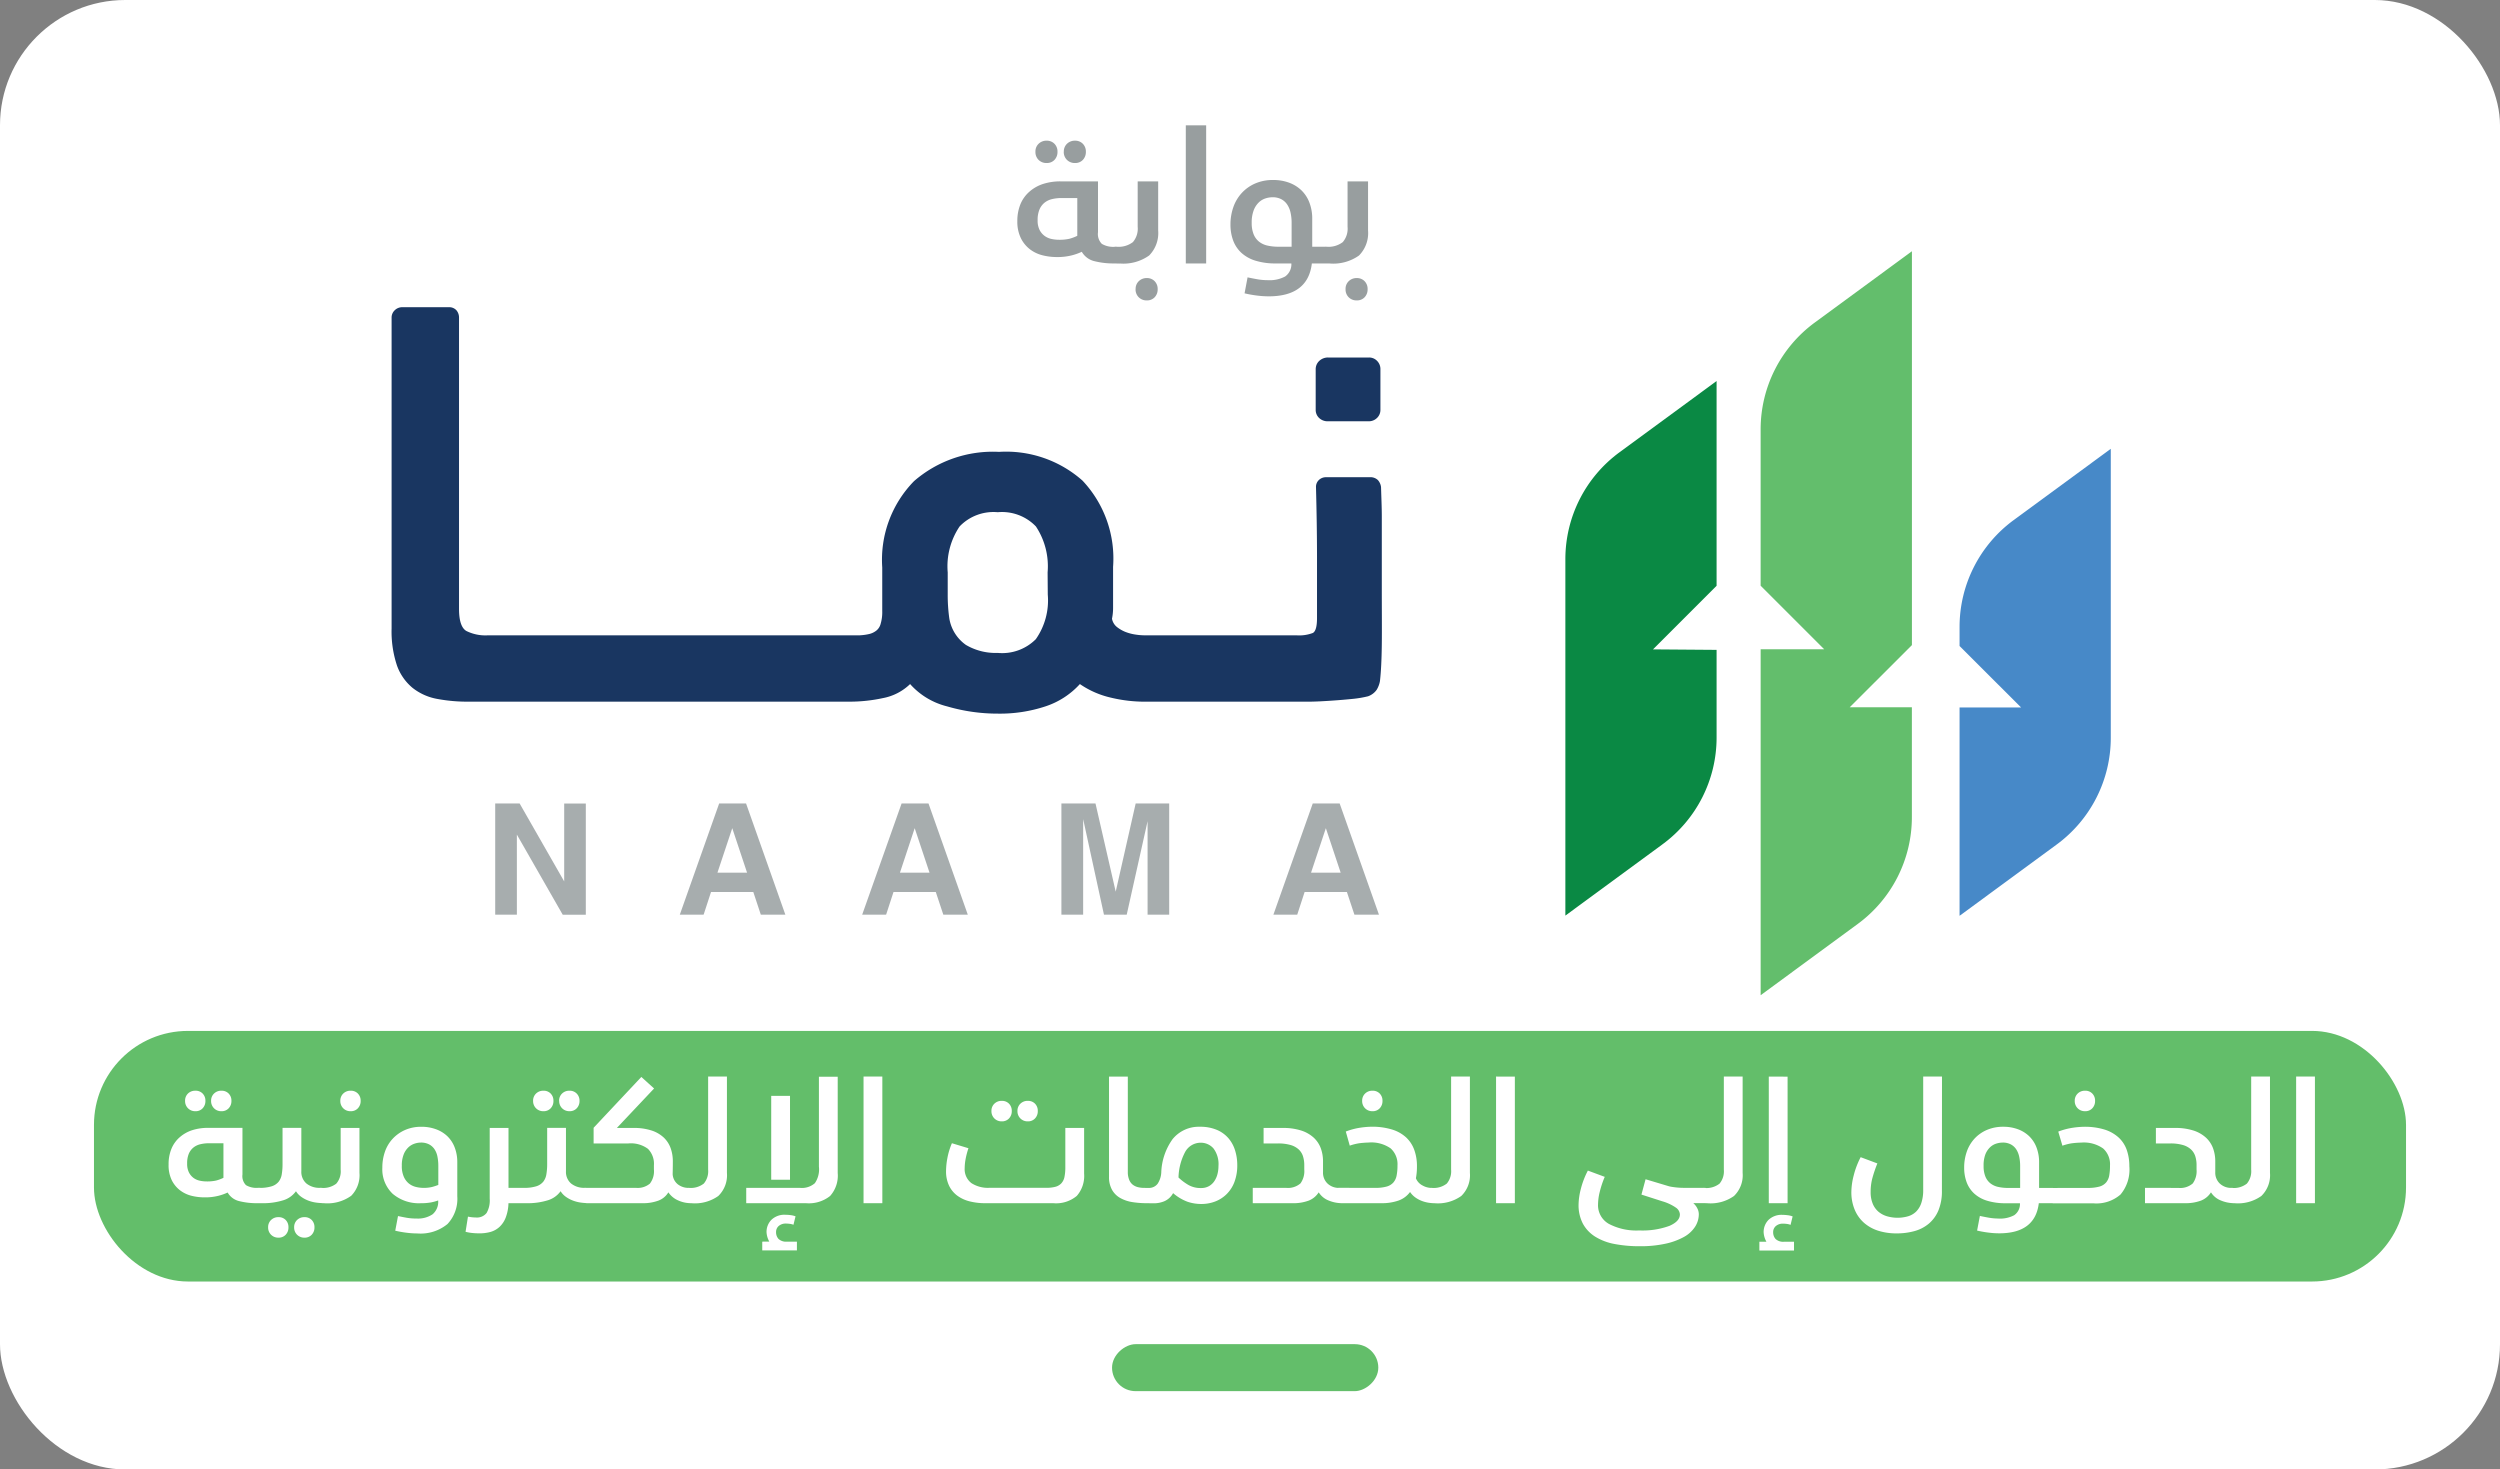 <svg id="Nama2" xmlns="http://www.w3.org/2000/svg" width="159.616" height="93.82" viewBox="0 0 159.616 93.82">
  <rect x="0" y="0" width="159.616" height="93.82" fill="#808080" stroke="none"/>
  <g id="Group" transform="translate(-1044.454 25.82)">
    <g id="Group_57065" data-name="Group 57065">
      <g id="Group_57046" data-name="Group 57046" transform="translate(-14 -10)">
        <rect id="Rectangle_14178" data-name="Rectangle 14178" width="159.616" height="93.82" rx="8" transform="translate(1058.454 -15.82)" fill="#fff"/>
        <g id="Group_57041" data-name="Group 57041" transform="translate(12.072 -3)">
          <g id="Group_125024" data-name="Group 125024" transform="translate(8.385)">
            <g id="Layer_2" data-name="Layer 2" transform="translate(1063.005 3.221)">
              <g id="Layer_1" data-name="Layer 1" transform="translate(-0.008)">
                <g id="Group_57042" data-name="Group 57042" transform="translate(0 3.576)">
                  <g id="Group_57043" data-name="Group 57043" transform="translate(6.617 31.684)">
                    <path id="Path_125086" data-name="Path 125086" d="M17.674,93.947H16.29v-7.1h1.559l2.846,4.977V86.85h1.38v7.1H20.6l-2.927-5.115Z" transform="translate(-16.29 -86.85)" fill="#a7adae"/>
                    <path id="Path_125087" data-name="Path 125087" d="M48.669,88.425l-.946,2.842h1.892ZM45.32,93.947l2.513-7.1H49.55l2.509,7.1H50.492L50.013,92.5h-2.7l-.471,1.445Z" transform="translate(-33.534 -86.85)" fill="#a7adae"/>
                    <path id="Path_125088" data-name="Path 125088" d="M106.718,93.947H105.33v-7.1h2.176l1.291,5.631,1.275-5.631h2.14v7.1h-1.38V87.979L109.5,93.947h-1.453l-1.328-6.1Z" transform="translate(-69.18 -86.85)" fill="#a7adae"/>
                    <path id="Path_125089" data-name="Path 125089" d="M77.353,88.425l-.942,2.842H78.3ZM74,93.947l2.517-7.1h1.717l2.509,7.1H79.18L78.7,92.5H76l-.471,1.445Z" transform="translate(-50.57 -86.85)" fill="#a7adae"/>
                    <path id="Path_125090" data-name="Path 125090" d="M142.019,88.425l-.946,2.842h1.892Zm-3.349,5.521,2.513-7.1H142.9l2.509,7.1h-1.567l-.479-1.445h-2.7l-.471,1.445Z" transform="translate(-88.985 -86.85)" fill="#a7adae"/>
                  </g>
                  <path id="Path_125091" data-name="Path 125091" d="M146.121,20.782H148.7a.739.739,0,0,0,.544-.215.7.7,0,0,0,.215-.516V17.473a.735.735,0,0,0-.215-.548.7.7,0,0,0-.512-.215h-2.615a.812.812,0,0,0-.56.215.719.719,0,0,0-.231.548v2.578a.7.7,0,0,0,.215.516.779.779,0,0,0,.576.215" transform="translate(-86.324 -13.502)" fill="#193661"/>
                  <path id="Path_125092" data-name="Path 125092" d="M63.215,22.158c0-.54-.028-1.161-.049-1.868a.812.812,0,0,0-.2-.447.69.69,0,0,0-.532-.183H59.675a.654.654,0,0,0-.483.183.6.6,0,0,0-.179.447c.041,1.587.065,3.065.065,4.433v3.938c0,.532-.089.844-.264.942a2.436,2.436,0,0,1-1.06.15H48.011a3.816,3.816,0,0,1-.532-.049,2.927,2.927,0,0,1-.629-.166,2.2,2.2,0,0,1-.544-.313.877.877,0,0,1-.317-.532,3.4,3.4,0,0,0,.069-.678V25.385a7.251,7.251,0,0,0-1.953-5.509,7.348,7.348,0,0,0-5.327-1.835,7.676,7.676,0,0,0-5.428,1.868,7.176,7.176,0,0,0-2.03,5.509V28.2a2.635,2.635,0,0,1-.1.812.812.812,0,0,1-.264.43,1.173,1.173,0,0,1-.479.231,3.415,3.415,0,0,1-.6.081H6.15a2.732,2.732,0,0,1-1.388-.28c-.309-.187-.463-.658-.463-1.409V9.471A.715.715,0,0,0,4.132,9a.617.617,0,0,0-.483-.195H.69A.678.678,0,0,0,.194,9a.637.637,0,0,0-.2.467V29.323A6.865,6.865,0,0,0,.34,31.69a3.276,3.276,0,0,0,.995,1.421,3.548,3.548,0,0,0,1.555.7,10.417,10.417,0,0,0,2.03.179H29.226a10.064,10.064,0,0,0,2.152-.231,3.386,3.386,0,0,0,1.721-.893,4.665,4.665,0,0,0,2.363,1.425,11.485,11.485,0,0,0,3.248.463,9.248,9.248,0,0,0,3.029-.463,5.132,5.132,0,0,0,2.2-1.425,5.745,5.745,0,0,0,1.953.861,9.248,9.248,0,0,0,2.217.264H58.465c.528,0,1.043-.032,1.539-.065s.95-.073,1.356-.114a6.76,6.76,0,0,0,.978-.166,1.137,1.137,0,0,0,.544-.406,1.576,1.576,0,0,0,.215-.564c.069-.593.106-1.372.118-2.33s0-2.148,0-3.56V22.158m-21.326,5A4.311,4.311,0,0,1,41.126,30a3.032,3.032,0,0,1-2.436.877,3.727,3.727,0,0,1-2.03-.512,2.578,2.578,0,0,1-1.06-1.705,10.721,10.721,0,0,1-.1-1.5V25.734a4.554,4.554,0,0,1,.759-2.931,3,3,0,0,1,2.436-.909,3,3,0,0,1,2.436.909,4.6,4.6,0,0,1,.747,2.931Z" transform="translate(0.008 -8.808)" fill="#193661"/>
                </g>
                <path id="Path_125093" data-name="Path 125093" d="M194.238,33.483V20.41l-6.2,4.551a8.464,8.464,0,0,0-3.455,6.821V54.541l6.2-4.551a8.453,8.453,0,0,0,3.455-6.821V37.575l-4.06-.032Z" transform="translate(-109.64 -12.124)" fill="#0a8944"/>
                <path id="Path_125094" data-name="Path 125094" d="M250.035,35.621a8.461,8.461,0,0,0-3.455,6.821V43.66l3.93,3.926h-3.93v13.3l6.2-4.551a8.453,8.453,0,0,0,3.455-6.821V31.07Z" transform="translate(-146.469 -18.456)" fill="#4789c8"/>
                <path id="Path_125095" data-name="Path 125095" d="M224.958,25.147V0l-6.2,4.551a8.457,8.457,0,0,0-3.459,6.816v9.987l4.06,4.06H215.3V47.5l6.2-4.551a8.453,8.453,0,0,0,3.455-6.821V29.117h-3.97Z" transform="translate(-127.889)" fill="#63be6c"/>
              </g>
            </g>
            <path id="Path_126454" data-name="Path 126454" d="M-22.1-7.128a.679.679,0,0,1,.2-.51.711.711,0,0,1,.516-.2.67.67,0,0,1,.5.2.7.7,0,0,1,.192.51.723.723,0,0,1-.192.516.66.66,0,0,1-.5.2.7.7,0,0,1-.516-.2A.7.7,0,0,1-22.1-7.128Zm1.812,0a.679.679,0,0,1,.2-.51.711.711,0,0,1,.516-.2.67.67,0,0,1,.5.2.7.7,0,0,1,.192.51.723.723,0,0,1-.192.516.66.66,0,0,1-.5.2.7.7,0,0,1-.516-.2A.7.7,0,0,1-20.292-7.128ZM-21.96-2.76a1.319,1.319,0,0,0,.132.636,1.091,1.091,0,0,0,.33.378,1.153,1.153,0,0,0,.438.186,2.275,2.275,0,0,0,.444.048,2.916,2.916,0,0,0,.672-.06,2.758,2.758,0,0,0,.516-.192V-4.176h-1.008a2.6,2.6,0,0,0-.594.066,1.214,1.214,0,0,0-.486.228,1.12,1.12,0,0,0-.324.432A1.708,1.708,0,0,0-21.96-2.76Zm4.9,2.76A4.99,4.99,0,0,1-18.33-.144a1.266,1.266,0,0,1-.81-.6,3.508,3.508,0,0,1-.642.228,3.708,3.708,0,0,1-.954.108,3.724,3.724,0,0,1-.918-.114,2.2,2.2,0,0,1-.8-.384,2.023,2.023,0,0,1-.576-.708A2.387,2.387,0,0,1-23.256-2.7a2.8,2.8,0,0,1,.2-1.086,2.153,2.153,0,0,1,.576-.8,2.485,2.485,0,0,1,.876-.492,3.576,3.576,0,0,1,1.11-.162h2.388v3.252a.887.887,0,0,0,.246.738,1.418,1.418,0,0,0,.834.186h.1a.309.309,0,0,1,.258.114.723.723,0,0,1,.09.426,1.87,1.87,0,0,1-.03.432.122.122,0,0,1-.126.1Zm1.356,1.644a.679.679,0,0,1,.2-.51.711.711,0,0,1,.516-.2.67.67,0,0,1,.5.2.7.7,0,0,1,.192.51.723.723,0,0,1-.192.516.66.66,0,0,1-.5.2.7.7,0,0,1-.516-.2A.7.7,0,0,1-15.708,1.644Zm-1.224-2.712a1.5,1.5,0,0,0,1.05-.294,1.314,1.314,0,0,0,.306-.978v-2.9h1.308v3.132a2.037,2.037,0,0,1-.576,1.6A2.836,2.836,0,0,1-16.752,0a.726.726,0,0,1-.42-.108.464.464,0,0,1-.156-.408.913.913,0,0,1,.078-.378A.312.312,0,0,1-16.932-1.068ZM-11.2-8.82V0H-12.5V-8.82ZM-7.26,1.068a2.1,2.1,0,0,0,1.1-.234A.95.95,0,0,0-5.76,0h-.984a4.28,4.28,0,0,1-1.32-.18,2.339,2.339,0,0,1-.9-.51,2.04,2.04,0,0,1-.516-.786,2.9,2.9,0,0,1-.168-1.008,3.328,3.328,0,0,1,.18-1.1,2.6,2.6,0,0,1,.528-.9A2.539,2.539,0,0,1-8.082-5.1a2.809,2.809,0,0,1,1.158-.228,2.9,2.9,0,0,1,1.008.168,2.272,2.272,0,0,1,.786.48,2.145,2.145,0,0,1,.516.78,2.839,2.839,0,0,1,.186,1.056v1.776h.9a.309.309,0,0,1,.258.114.751.751,0,0,1,.09.438A1.3,1.3,0,0,1-3.222-.1q-.042.1-.114.1H-4.452Q-4.7,2.1-7.212,2.1a6,6,0,0,1-.774-.054,7.258,7.258,0,0,1-.762-.138l.192-1.02q.276.06.612.12A3.883,3.883,0,0,0-7.26,1.068Zm-1.032-3.66a1.881,1.881,0,0,0,.126.738,1.161,1.161,0,0,0,.348.468,1.341,1.341,0,0,0,.534.246,3.1,3.1,0,0,0,.7.072h.84V-2.6a2.954,2.954,0,0,0-.066-.636,1.5,1.5,0,0,0-.21-.516A1.038,1.038,0,0,0-6.4-4.1a1.188,1.188,0,0,0-.57-.126,1.494,1.494,0,0,0-.438.072,1.1,1.1,0,0,0-.432.258,1.379,1.379,0,0,0-.324.5A2.172,2.172,0,0,0-8.292-2.592ZM-2.3,1.644a.679.679,0,0,1,.2-.51.711.711,0,0,1,.516-.2.67.67,0,0,1,.5.2.7.7,0,0,1,.192.51.723.723,0,0,1-.192.516.66.66,0,0,1-.5.2.7.7,0,0,1-.516-.2A.7.7,0,0,1-2.3,1.644ZM-3.528-1.068a1.5,1.5,0,0,0,1.05-.294,1.314,1.314,0,0,0,.306-.978v-2.9H-.864v3.132a2.037,2.037,0,0,1-.576,1.6A2.836,2.836,0,0,1-3.348,0a.726.726,0,0,1-.42-.108.464.464,0,0,1-.156-.408.913.913,0,0,1,.078-.378A.312.312,0,0,1-3.528-1.068Z" transform="translate(1126.206 4)" fill="#989e9f"/>
          </g>
          <g id="Group_125025" data-name="Group 125025">
            <rect id="Rectangle_14288" data-name="Rectangle 14288" width="147.616" height="16" rx="6" transform="translate(1052.382 53)" fill="#63be6a"/>
            <path id="Path_126453" data-name="Path 126453" d="M2.817,9.466A.623.623,0,0,1,3,9a.651.651,0,0,1,.473-.182A.614.614,0,0,1,3.939,9a.644.644,0,0,1,.176.467.663.663,0,0,1-.176.473.605.605,0,0,1-.462.187.64.64,0,0,1-.66-.66Zm1.661,0A.623.623,0,0,1,4.665,9a.651.651,0,0,1,.473-.182A.614.614,0,0,1,5.6,9a.644.644,0,0,1,.176.467.663.663,0,0,1-.176.473.605.605,0,0,1-.462.187.64.64,0,0,1-.66-.66Zm-1.529,4a1.209,1.209,0,0,0,.121.583,1,1,0,0,0,.3.347,1.057,1.057,0,0,0,.4.17,2.085,2.085,0,0,0,.407.044,2.673,2.673,0,0,0,.616-.055,2.529,2.529,0,0,0,.473-.176V12.172H4.346a2.383,2.383,0,0,0-.545.061,1.113,1.113,0,0,0-.446.209,1.027,1.027,0,0,0-.3.4A1.566,1.566,0,0,0,2.949,13.47ZM7.437,16a4.574,4.574,0,0,1-1.16-.132,1.16,1.16,0,0,1-.743-.55,3.216,3.216,0,0,1-.589.209,3.4,3.4,0,0,1-.874.1,3.413,3.413,0,0,1-.842-.1,2.018,2.018,0,0,1-.737-.352,1.855,1.855,0,0,1-.528-.649,2.188,2.188,0,0,1-.2-1,2.564,2.564,0,0,1,.182-1,1.974,1.974,0,0,1,.528-.737,2.277,2.277,0,0,1,.8-.451,3.278,3.278,0,0,1,1.017-.148H6.48v2.981a.813.813,0,0,0,.226.677,1.3,1.3,0,0,0,.765.17h.088a.284.284,0,0,1,.237.1.662.662,0,0,1,.082.391,1.714,1.714,0,0,1-.028.4A.112.112,0,0,1,7.734,16Zm.682,1.54a.623.623,0,0,1,.187-.468.651.651,0,0,1,.473-.181.614.614,0,0,1,.462.181.644.644,0,0,1,.176.468.663.663,0,0,1-.176.473.605.605,0,0,1-.462.187.64.64,0,0,1-.66-.66Zm1.661,0a.623.623,0,0,1,.187-.468.651.651,0,0,1,.473-.181.614.614,0,0,1,.462.181.644.644,0,0,1,.176.468.663.663,0,0,1-.176.473.605.605,0,0,1-.462.187.64.64,0,0,1-.66-.66ZM7.558,15.021a2.521,2.521,0,0,0,.786-.1.939.939,0,0,0,.446-.292,1.033,1.033,0,0,0,.2-.479,3.906,3.906,0,0,0,.049-.66v-2.3h1.2v2.772a.979.979,0,0,0,.319.775,1.322,1.322,0,0,0,.9.281.281.281,0,0,1,.242.1.7.7,0,0,1,.077.391,1.449,1.449,0,0,1-.033.385q-.033.1-.11.1a3.22,3.22,0,0,1-.484-.038,2.246,2.246,0,0,1-.49-.132,1.985,1.985,0,0,1-.434-.236,1.259,1.259,0,0,1-.33-.352,1.558,1.558,0,0,1-.809.577A4.329,4.329,0,0,1,7.723,16a.61.61,0,0,1-.385-.1.461.461,0,0,1-.132-.38.694.694,0,0,1,.083-.352A.287.287,0,0,1,7.558,15.021Zm5.17-5.555A.623.623,0,0,1,12.915,9a.651.651,0,0,1,.473-.182A.614.614,0,0,1,13.85,9a.644.644,0,0,1,.176.467.663.663,0,0,1-.176.473.605.605,0,0,1-.462.187.64.64,0,0,1-.66-.66Zm-1.221,5.555a1.373,1.373,0,0,0,.963-.269,1.2,1.2,0,0,0,.28-.9V11.193h1.2v2.871a1.868,1.868,0,0,1-.528,1.463A2.6,2.6,0,0,1,11.672,16a.666.666,0,0,1-.385-.1.425.425,0,0,1-.143-.374.837.837,0,0,1,.071-.347A.286.286,0,0,1,11.507,15.021ZM17.6,16.979a1.664,1.664,0,0,0,1.017-.27,1.038,1.038,0,0,0,.358-.885,3.052,3.052,0,0,1-.457.126,3.321,3.321,0,0,1-.632.05,2.584,2.584,0,0,1-1.815-.6,2.155,2.155,0,0,1-.66-1.672,3.051,3.051,0,0,1,.165-1.012,2.338,2.338,0,0,1,.49-.825,2.4,2.4,0,0,1,.786-.561,2.537,2.537,0,0,1,1.056-.209,2.668,2.668,0,0,1,.919.154,2.073,2.073,0,0,1,.726.44,1.967,1.967,0,0,1,.473.715,2.6,2.6,0,0,1,.17.968v2.156a2.346,2.346,0,0,1-.627,1.777,2.7,2.7,0,0,1-1.925.6,5.5,5.5,0,0,1-.709-.049,6.653,6.653,0,0,1-.7-.126l.176-.935q.253.055.561.11A3.56,3.56,0,0,0,17.6,16.979Zm-.946-3.355a1.663,1.663,0,0,0,.121.671,1.156,1.156,0,0,0,.313.434,1.142,1.142,0,0,0,.44.226,1.977,1.977,0,0,0,.511.066,2.164,2.164,0,0,0,.561-.061,3.656,3.656,0,0,0,.385-.127V13.613a2.969,2.969,0,0,0-.055-.583,1.3,1.3,0,0,0-.187-.473.951.951,0,0,0-.347-.313,1.115,1.115,0,0,0-.533-.115,1.286,1.286,0,0,0-.385.066,1.085,1.085,0,0,0-.391.226,1.253,1.253,0,0,0-.308.451A1.91,1.91,0,0,0,16.655,13.624Zm4.928,4.3a4,4,0,0,1-.473-.027,2.514,2.514,0,0,1-.385-.072l.154-.968a2.549,2.549,0,0,0,.5.055.786.786,0,0,0,.688-.286,1.6,1.6,0,0,0,.2-.913V11.193h1.2v3.828h.99a.281.281,0,0,1,.242.1.728.728,0,0,1,.077.4,1.192,1.192,0,0,1-.038.379Q24.7,16,24.63,16H23.464a2.785,2.785,0,0,1-.17.9,1.6,1.6,0,0,1-.4.611,1.432,1.432,0,0,1-.583.325A2.657,2.657,0,0,1,21.583,17.925Zm3.454-8.459A.623.623,0,0,1,25.224,9a.651.651,0,0,1,.473-.182A.614.614,0,0,1,26.159,9a.644.644,0,0,1,.176.467.663.663,0,0,1-.176.473.605.605,0,0,1-.462.187.64.64,0,0,1-.66-.66Zm1.661,0A.623.623,0,0,1,26.885,9a.651.651,0,0,1,.473-.182A.614.614,0,0,1,27.82,9,.644.644,0,0,1,28,9.466a.663.663,0,0,1-.176.473.605.605,0,0,1-.462.187.64.64,0,0,1-.66-.66Zm-2.244,5.555a2.521,2.521,0,0,0,.787-.1.939.939,0,0,0,.445-.292,1.033,1.033,0,0,0,.2-.479,3.906,3.906,0,0,0,.05-.66v-2.3h1.2v2.772a.979.979,0,0,0,.319.775,1.322,1.322,0,0,0,.9.281.281.281,0,0,1,.242.1.7.7,0,0,1,.077.391,1.449,1.449,0,0,1-.033.385q-.033.1-.11.1a3.22,3.22,0,0,1-.484-.038,2.246,2.246,0,0,1-.49-.132,1.985,1.985,0,0,1-.434-.236,1.259,1.259,0,0,1-.33-.352,1.558,1.558,0,0,1-.809.577A4.329,4.329,0,0,1,24.619,16a.61.61,0,0,1-.385-.1.461.461,0,0,1-.132-.38.7.7,0,0,1,.082-.352A.287.287,0,0,1,24.454,15.021Zm4.07.979a.644.644,0,0,1-.374-.1.425.425,0,0,1-.143-.374q0-.506.352-.506h3.234a1.213,1.213,0,0,0,.9-.269,1.29,1.29,0,0,0,.258-.908V13.58a1.353,1.353,0,0,0-.38-1.05,1.828,1.828,0,0,0-1.248-.346H28.9v-1l3.047-3.245.814.737-2.376,2.519H31.45a3.614,3.614,0,0,1,1.139.16,2.071,2.071,0,0,1,.781.446,1.744,1.744,0,0,1,.445.676,2.5,2.5,0,0,1,.143.863q0,.286-.005.523t-.006.28a.886.886,0,0,0,.341.66,1.116,1.116,0,0,0,.682.22.284.284,0,0,1,.236.1.662.662,0,0,1,.083.391.988.988,0,0,1-.049.385q-.05.1-.126.1a1.985,1.985,0,0,1-.814-.176,1.45,1.45,0,0,1-.627-.517,1.254,1.254,0,0,1-.621.523,2.808,2.808,0,0,1-1.062.17Zm6.446-.979a1.351,1.351,0,0,0,.968-.275,1.223,1.223,0,0,0,.275-.891V7.915h1.2v6.149a1.841,1.841,0,0,1-.55,1.474A2.574,2.574,0,0,1,35.135,16a.666.666,0,0,1-.385-.1.425.425,0,0,1-.143-.374.837.837,0,0,1,.071-.347A.286.286,0,0,1,34.97,15.021Zm5.148,3.432a1.391,1.391,0,0,1-.176-.594,1.1,1.1,0,0,1,.313-.8,1.2,1.2,0,0,1,.9-.319,2.593,2.593,0,0,1,.319.022,1.355,1.355,0,0,1,.319.077l-.132.539a.973.973,0,0,0-.237-.06,1.913,1.913,0,0,0-.247-.017.675.675,0,0,0-.451.149.5.5,0,0,0-.176.4.629.629,0,0,0,.154.429.706.706,0,0,0,.55.176h.627v.561H39.667v-.561Zm1.947-3.432a1.25,1.25,0,0,0,.963-.3,1.551,1.551,0,0,0,.258-1.051V7.926h1.2v6.149A1.943,1.943,0,0,1,44,15.538a2.173,2.173,0,0,1-1.54.462H38.644v-.979ZM40.239,9.147h1.2V14.5h-1.2Zm7.095-1.232V16h-1.2V7.915ZM53.9,16a4,4,0,0,1-.985-.116,2.246,2.246,0,0,1-.792-.363,1.728,1.728,0,0,1-.528-.638,2.109,2.109,0,0,1-.193-.941,4.635,4.635,0,0,1,.088-.836,4.422,4.422,0,0,1,.286-.935l1.056.319a5.132,5.132,0,0,0-.192.748,3.4,3.4,0,0,0-.049.528,1.12,1.12,0,0,0,.429.951,1.938,1.938,0,0,0,1.155.3h3.63a2.163,2.163,0,0,0,.583-.066.8.8,0,0,0,.374-.22.849.849,0,0,0,.2-.407,3.014,3.014,0,0,0,.055-.627V11.193h1.2v2.915a1.938,1.938,0,0,1-.467,1.425,2.058,2.058,0,0,1-1.5.467Zm.4-5.885a.623.623,0,0,1,.187-.468.651.651,0,0,1,.473-.181.614.614,0,0,1,.462.181.644.644,0,0,1,.176.468.663.663,0,0,1-.176.473.605.605,0,0,1-.462.187.64.64,0,0,1-.66-.66Zm1.661,0a.623.623,0,0,1,.187-.468.651.651,0,0,1,.473-.181.614.614,0,0,1,.462.181.644.644,0,0,1,.176.468.663.663,0,0,1-.176.473.605.605,0,0,1-.462.187.64.64,0,0,1-.66-.66Zm8.382,5.412q0,.473-.11.473a5.8,5.8,0,0,1-.941-.071,2.294,2.294,0,0,1-.764-.259A1.375,1.375,0,0,1,62,15.148a1.647,1.647,0,0,1-.193-.831v-6.4h1.2v6.094a1.27,1.27,0,0,0,.088.495.744.744,0,0,0,.236.319.905.905,0,0,0,.336.154,1.675,1.675,0,0,0,.385.044.225.225,0,0,1,.231.127A1,1,0,0,1,64.34,15.527ZM64.219,16a.61.61,0,0,1-.385-.1.461.461,0,0,1-.132-.38.735.735,0,0,1,.077-.352.285.285,0,0,1,.275-.143h.286a.685.685,0,0,0,.572-.269,1.436,1.436,0,0,0,.231-.71,3.873,3.873,0,0,1,.721-2.134,2.152,2.152,0,0,1,1.743-.792,2.7,2.7,0,0,1,1.089.2,2.013,2.013,0,0,1,.737.534,2.179,2.179,0,0,1,.424.781,3.134,3.134,0,0,1,.138.929,2.982,2.982,0,0,1-.182,1.084,2.169,2.169,0,0,1-.5.775,2.111,2.111,0,0,1-.726.467,2.434,2.434,0,0,1-.885.16,2.749,2.749,0,0,1-.885-.143,3.018,3.018,0,0,1-.919-.55,1.158,1.158,0,0,1-.534.506,1.713,1.713,0,0,1-.7.143Zm3.41-3.861a1.128,1.128,0,0,0-.973.611,3.654,3.654,0,0,0-.412,1.611,3.328,3.328,0,0,0,.66.49,1.573,1.573,0,0,0,.77.181,1.012,1.012,0,0,0,.522-.126,1.03,1.03,0,0,0,.346-.33,1.458,1.458,0,0,0,.193-.451,2.1,2.1,0,0,0,.06-.5,1.666,1.666,0,0,0-.319-1.122A1.072,1.072,0,0,0,67.629,12.139Zm5.489,2.882a1.218,1.218,0,0,0,.913-.286,1.335,1.335,0,0,0,.242-.891V13.58A1.88,1.88,0,0,0,74.19,13a1.024,1.024,0,0,0-.275-.434,1.289,1.289,0,0,0-.517-.281,2.812,2.812,0,0,0-.809-.1h-.913v-.99H72.9a3.761,3.761,0,0,1,1.16.16,2.17,2.17,0,0,1,.8.446,1.744,1.744,0,0,1,.462.676,2.412,2.412,0,0,1,.148.863v.682a.952.952,0,0,0,.291.726,1.054,1.054,0,0,0,.754.275.252.252,0,0,1,.231.1.8.8,0,0,1,.066.391,1.25,1.25,0,0,1-.039.385q-.038.1-.093.1a2.225,2.225,0,0,1-.847-.17,1.312,1.312,0,0,1-.638-.523,1.328,1.328,0,0,1-.638.528A2.812,2.812,0,0,1,73.514,16h-2.53v-.979Zm4.851-5.555A.623.623,0,0,1,78.156,9a.651.651,0,0,1,.473-.182A.614.614,0,0,1,79.091,9a.644.644,0,0,1,.176.467.663.663,0,0,1-.176.473.605.605,0,0,1-.462.187.64.64,0,0,1-.66-.66Zm.836,5.555a2.6,2.6,0,0,0,.726-.083.9.9,0,0,0,.429-.258.951.951,0,0,0,.209-.446,3.263,3.263,0,0,0,.055-.644,1.358,1.358,0,0,0-.435-1.089,2.153,2.153,0,0,0-1.413-.374q-.33.011-.583.044a3.407,3.407,0,0,0-.616.154l-.253-.9a4.34,4.34,0,0,1,.93-.247,5.406,5.406,0,0,1,.72-.061,4.288,4.288,0,0,1,1.293.176,2.334,2.334,0,0,1,.908.506,2.029,2.029,0,0,1,.522.8,3.016,3.016,0,0,1,.17,1.04,3.965,3.965,0,0,1-.066.77.888.888,0,0,0,.418.457,1.227,1.227,0,0,0,.583.16.24.24,0,0,1,.22.1.8.8,0,0,1,.066.391,1.431,1.431,0,0,1-.033.4q-.033.083-.077.083a2.482,2.482,0,0,1-.385-.033,2.085,2.085,0,0,1-.424-.116,1.826,1.826,0,0,1-.407-.22,1.374,1.374,0,0,1-.335-.347,1.565,1.565,0,0,1-.731.545,3.207,3.207,0,0,1-1.117.17h-2.5a.644.644,0,0,1-.374-.1.425.425,0,0,1-.143-.374.768.768,0,0,1,.077-.358.282.282,0,0,1,.275-.149Zm3.6,0a1.351,1.351,0,0,0,.968-.275,1.223,1.223,0,0,0,.275-.891V7.915h1.2v6.149a1.841,1.841,0,0,1-.55,1.474A2.574,2.574,0,0,1,82.567,16a.666.666,0,0,1-.385-.1.425.425,0,0,1-.143-.374.837.837,0,0,1,.072-.347A.286.286,0,0,1,82.4,15.021Zm5.313-7.106V16h-1.2V7.915Zm10.538,8.811a.562.562,0,0,0-.236-.429,2.973,2.973,0,0,0-.885-.418L95.8,15.45l.264-.979,1.43.429a1.511,1.511,0,0,0,.236.055q.138.022.286.038t.291.022q.143.006.253.005h1.254a.284.284,0,0,1,.237.1.662.662,0,0,1,.082.391,1.443,1.443,0,0,1-.033.391q-.033.093-.11.094h-.88a1.06,1.06,0,0,1,.253.324.825.825,0,0,1,.1.38,1.478,1.478,0,0,1-.242.809,1.994,1.994,0,0,1-.715.649,4.3,4.3,0,0,1-1.177.429,7.361,7.361,0,0,1-1.617.16,8.437,8.437,0,0,1-1.633-.143,3.582,3.582,0,0,1-1.232-.468,2.243,2.243,0,0,1-.786-.83,2.549,2.549,0,0,1-.275-1.232,4.244,4.244,0,0,1,.143-.979,5.306,5.306,0,0,1,.451-1.177l1.078.4a6.029,6.029,0,0,0-.313.93,3.51,3.51,0,0,0-.116.83,1.361,1.361,0,0,0,.693,1.243,3.758,3.758,0,0,0,1.936.418,5,5,0,0,0,1.93-.292Q98.253,17.155,98.253,16.726Zm1.562-1.7a1.351,1.351,0,0,0,.968-.275,1.223,1.223,0,0,0,.275-.891V7.915h1.2v6.149a1.841,1.841,0,0,1-.55,1.474A2.574,2.574,0,0,1,99.98,16a.666.666,0,0,1-.385-.1.425.425,0,0,1-.143-.374.837.837,0,0,1,.072-.347A.286.286,0,0,1,99.815,15.021Zm5.313-7.106V16h-1.2V7.915Zm-1.353,10.538a1.391,1.391,0,0,1-.176-.594,1.1,1.1,0,0,1,.313-.8,1.2,1.2,0,0,1,.9-.319,2.593,2.593,0,0,1,.319.022,1.355,1.355,0,0,1,.319.077l-.132.539a.973.973,0,0,0-.236-.06,1.913,1.913,0,0,0-.248-.017.675.675,0,0,0-.451.149.5.5,0,0,0-.176.4.629.629,0,0,0,.154.429.706.706,0,0,0,.55.176h.627v.561h-2.211v-.561ZM114.984,15.2a3.2,3.2,0,0,1-.22,1.254,2.23,2.23,0,0,1-.61.847,2.416,2.416,0,0,1-.919.479,4.212,4.212,0,0,1-1.144.148,3.856,3.856,0,0,1-1.155-.165,2.555,2.555,0,0,1-.913-.5,2.286,2.286,0,0,1-.6-.83,2.891,2.891,0,0,1-.22-1.171,4.382,4.382,0,0,1,.148-1.029,5.3,5.3,0,0,1,.445-1.172l1.067.4a8.331,8.331,0,0,0-.335,1,3.419,3.419,0,0,0-.094.819,1.9,1.9,0,0,0,.138.764,1.351,1.351,0,0,0,.368.506,1.516,1.516,0,0,0,.545.286,2.435,2.435,0,0,0,1.336,0,1.246,1.246,0,0,0,.517-.3,1.4,1.4,0,0,0,.33-.545,2.557,2.557,0,0,0,.121-.847V7.915h1.2Zm3.608,1.782a1.929,1.929,0,0,0,1.007-.215.87.87,0,0,0,.368-.764h-.9a3.924,3.924,0,0,1-1.21-.165,2.144,2.144,0,0,1-.825-.467,1.87,1.87,0,0,1-.473-.72,2.655,2.655,0,0,1-.154-.924,3.051,3.051,0,0,1,.165-1.012,2.381,2.381,0,0,1,.484-.825,2.327,2.327,0,0,1,.786-.561,2.575,2.575,0,0,1,1.062-.209,2.655,2.655,0,0,1,.924.154,2.083,2.083,0,0,1,.72.44,1.967,1.967,0,0,1,.473.715,2.6,2.6,0,0,1,.17.968v1.628h.825a.284.284,0,0,1,.236.1.688.688,0,0,1,.083.4,1.192,1.192,0,0,1-.039.379q-.038.093-.1.094h-1.023q-.231,1.925-2.53,1.925a5.5,5.5,0,0,1-.71-.049,6.653,6.653,0,0,1-.7-.126l.176-.935q.253.055.561.11A3.56,3.56,0,0,0,118.592,16.979Zm-.946-3.355a1.724,1.724,0,0,0,.116.677,1.065,1.065,0,0,0,.319.429,1.23,1.23,0,0,0,.49.226,2.843,2.843,0,0,0,.638.066h.77V13.613a2.708,2.708,0,0,0-.061-.583,1.378,1.378,0,0,0-.192-.473.951.951,0,0,0-.346-.313,1.089,1.089,0,0,0-.523-.115,1.369,1.369,0,0,0-.4.066,1.01,1.01,0,0,0-.4.236,1.265,1.265,0,0,0-.3.457A1.991,1.991,0,0,0,117.646,13.624Zm5.819-4.158A.623.623,0,0,1,123.652,9a.651.651,0,0,1,.473-.182.614.614,0,0,1,.462.182.644.644,0,0,1,.176.467.663.663,0,0,1-.176.473.605.605,0,0,1-.462.187.64.64,0,0,1-.66-.66Zm.836,5.555a2.662,2.662,0,0,0,.731-.083.876.876,0,0,0,.435-.264.943.943,0,0,0,.2-.445,3.522,3.522,0,0,0,.049-.638,1.35,1.35,0,0,0-.44-1.089,2.136,2.136,0,0,0-1.4-.374,5.312,5.312,0,0,0-.627.049,3.309,3.309,0,0,0-.572.149l-.264-.9a4.34,4.34,0,0,1,.93-.247,5.406,5.406,0,0,1,.72-.061,4.262,4.262,0,0,1,1.3.176,2.393,2.393,0,0,1,.9.506,1.952,1.952,0,0,1,.523.8,3.107,3.107,0,0,1,.165,1.04,2.476,2.476,0,0,1-.561,1.8,2.338,2.338,0,0,1-1.727.566h-2.5a.644.644,0,0,1-.374-.1.425.425,0,0,1-.143-.374.837.837,0,0,1,.071-.347.277.277,0,0,1,.281-.16Zm5.786,0a1.218,1.218,0,0,0,.913-.286,1.335,1.335,0,0,0,.242-.891V13.58A1.88,1.88,0,0,0,131.16,13a1.024,1.024,0,0,0-.275-.434,1.289,1.289,0,0,0-.517-.281,2.812,2.812,0,0,0-.809-.1h-.913v-.99h1.221a3.761,3.761,0,0,1,1.16.16,2.17,2.17,0,0,1,.8.446,1.743,1.743,0,0,1,.462.676,2.412,2.412,0,0,1,.148.863v.682a.952.952,0,0,0,.292.726,1.054,1.054,0,0,0,.754.275.252.252,0,0,1,.231.1.8.8,0,0,1,.066.391,1.25,1.25,0,0,1-.038.385q-.038.1-.094.1a2.225,2.225,0,0,1-.847-.17,1.311,1.311,0,0,1-.638-.523,1.328,1.328,0,0,1-.638.528,2.812,2.812,0,0,1-1.045.165h-2.53v-.979Zm3.4,0a1.351,1.351,0,0,0,.968-.275,1.223,1.223,0,0,0,.275-.891V7.915h1.2v6.149a1.841,1.841,0,0,1-.55,1.474,2.574,2.574,0,0,1-1.727.462.666.666,0,0,1-.385-.1.425.425,0,0,1-.143-.374.837.837,0,0,1,.072-.347A.286.286,0,0,1,133.486,15.021ZM138.8,7.915V16h-1.2V7.915Z" transform="translate(1055.382 48)" fill="#fff"/>
          </g>
        </g>
      </g>
      <rect id="Rectangle_14185" data-name="Rectangle 14185" width="3" height="17" rx="1.5" transform="translate(1132.454 60) rotate(90)" fill="#63be6a"/>
    </g>
  </g>
</svg>
